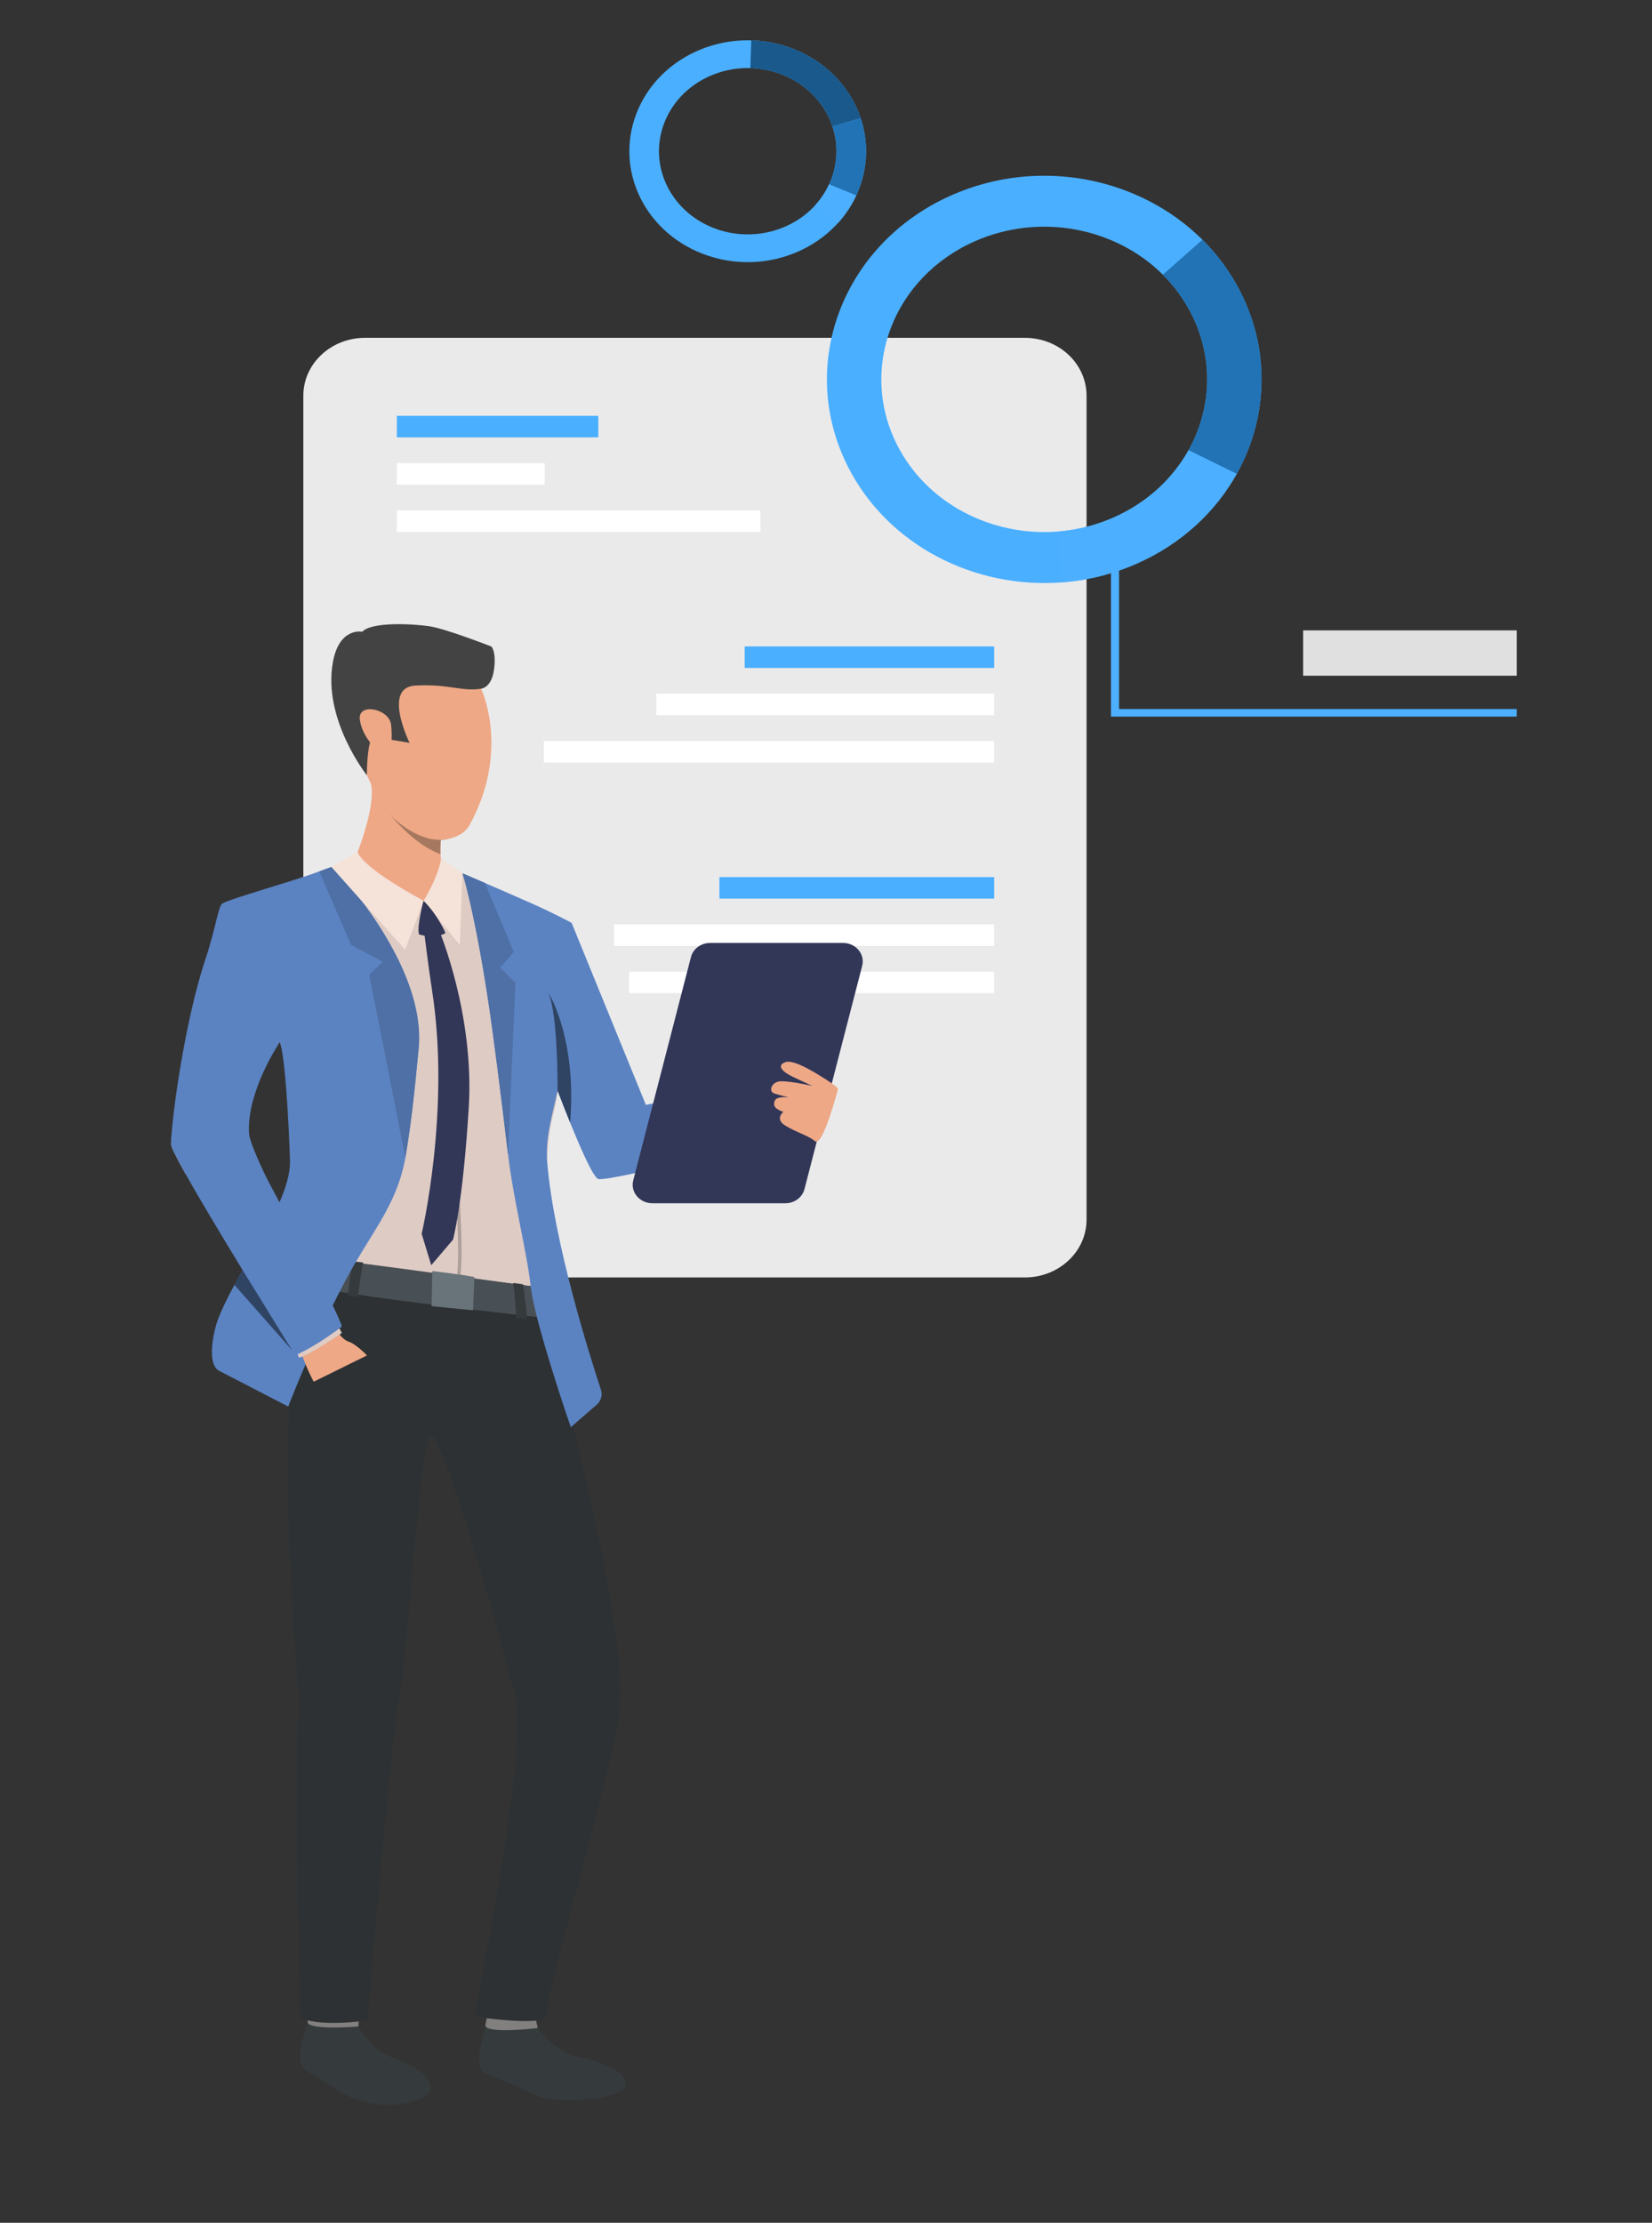 <?xml version="1.0" encoding="utf-8"?>
<!-- Generator: Adobe Illustrator 16.0.0, SVG Export Plug-In . SVG Version: 6.00 Build 0)  -->
<!DOCTYPE svg PUBLIC "-//W3C//DTD SVG 1.1//EN" "http://www.w3.org/Graphics/SVG/1.1/DTD/svg11.dtd">
<svg version="1.1" id="Слой_1" xmlns="http://www.w3.org/2000/svg" xmlns:xlink="http://www.w3.org/1999/xlink" x="0px" y="0px"
	 width="638.964px" height="859.456px" viewBox="0 0 638.964 859.456" enable-background="new 0 0 638.964 859.456"
	 xml:space="preserve">
<rect x="0" y="0" width="638.964" height="859.456" fill="#333333" stroke="none"/>
<g>
	<g>
		<g>
			<g>
				<path fill="#EAEAEB" d="M396.397,493.932H141.186c-13.178,0-23.86-10.008-23.86-22.354V152.98
					c0-12.346,10.683-22.354,23.86-22.354h255.211c13.178,0,23.86,10.008,23.86,22.354v318.598
					C420.257,483.924,409.575,493.932,396.397,493.932z"/>
			</g>
			<g>
				<g>
					<g>
						<rect x="153.497" y="160.791" fill="#4AAFFF" width="77.914" height="8.321"/>
					</g>
				</g>
			</g>
			<g>
				<g>
					<g>
						<rect x="153.497" y="179.075" fill="#FFFFFF" width="57.205" height="8.321"/>
					</g>
				</g>
			</g>
			<g>
				<g>
					<g>
						<rect x="153.497" y="197.359" fill="#FFFFFF" width="140.646" height="8.321"/>
					</g>
				</g>
			</g>
			<g>
				<g>
					<g>
						<rect x="288.024" y="249.945" fill="#4AAFFF" width="96.503" height="8.321"/>
					</g>
				</g>
			</g>
			<g>
				<g>
					<g>
						<rect x="253.856" y="268.229" fill="#FFFFFF" width="130.671" height="8.321"/>
					</g>
				</g>
			</g>
			<g>
				<g>
					<g>
						<rect x="210.325" y="286.514" fill="#FFFFFF" width="174.202" height="8.322"/>
					</g>
				</g>
			</g>
			<g>
				<g>
					<g>
						<rect x="278.256" y="339.139" fill="#4AAFFF" width="106.271" height="8.321"/>
					</g>
				</g>
			</g>
			<g>
				<g>
					<g>
						<rect x="237.497" y="357.423" fill="#FFFFFF" width="147.03" height="8.322"/>
					</g>
				</g>
			</g>
			<g>
				<g>
					<g>
						<rect x="243.32" y="375.708" fill="#FFFFFF" width="141.207" height="8.32"/>
					</g>
				</g>
			</g>
		</g>
		<g>
			<g>
				<path fill="#353A3D" d="M207.925,784.154c0,0,6.574,9.217,15.797,11.207c9.222,1.99,18.307,5.157,18.376,10.61
					s-26.664,8.705-37.218,3.207c-15.751-8.203-17.353-5.73-19.099-9.829c-1.746-4.104,2.098-15.068,1.984-16.373
					C187.625,781.365,207.925,784.154,207.925,784.154z"/>
			</g>
			<g>
				<path fill="#81807E" d="M206.904,779.609c0,0,1.199,4.451,1.021,4.545c-0.179,0.094-20.782,2.395-20.159-1.178
					c0.505-2.896,1.227-6.046,1.227-6.046L206.904,779.609z"/>
			</g>
			<g>
				<path fill="#353A3D" d="M138.584,783.543c0,0,4.689,8.816,12.702,11.818c8.565,3.209,15.434,6.899,15.277,12.212
					c-0.155,5.313-20.938,10.697-36.057,0.5c-9.552-6.441-12.579-6.473-14.112-10.53c-1.532-4.057,2.661-14.598,2.604-15.873
					C118.929,780.096,138.584,783.543,138.584,783.543z"/>
			</g>
			<g>
				<path fill="#81807E" d="M138.819,778.968c0,0-0.057,4.491-0.234,4.575c-0.177,0.086-20.091,1.623-19.585-1.873
					c0.402-2.774,1.933-6.13,1.933-6.13L138.819,778.968z"/>
			</g>
			<g>
				<path fill="#2D3133" d="M211.833,509.686c0,0,18.501,76.454,22.727,99.741c3.597,19.82,6.464,40.463,4.74,54.771
					c-2.134,17.714-28.9,109.521-27.782,114.717c1.119,5.194-28.01,0.831-28.01,0.831s20.358-102.41,16.292-121.47
					c-3.013-14.117-29.401-107.898-33.446-103.088c-4.044,4.811-9.06,88.508-12.055,102.402
					c-2.995,13.893-12.19,123.667-12.19,123.667s-20.559,2.842-26.05-1.512c0,0-2.5-93.734-0.591-119.782
					c0.728-9.926-12.415-119.027,4.437-162.946C128.81,473.807,211.833,509.686,211.833,509.686z"/>
			</g>
			<g>
				<path fill="#DECBC4" d="M292.362,440.185c-13.186-1.735-54.671,15.481-58.439,14.182c-2.594-0.892-8.677-19.463-13.022-33.519
					c-2.57-8.314-4.532-15.05-4.805-15.605l-0.016-0.029c0.042,0.372,0.715,6.729-0.142,15.079c-0.054,0.541-0.118,1.09-0.186,1.646
					c-0.019,0.145-0.038,0.288-0.058,0.436c-0.388,2.99-0.98,6.182-1.868,9.407c-1.317,4.763-1.939,11.032-2.174,17.646v0.027
					c-0.003,0.051-0.003,0.099-0.009,0.153c-0.004,0.152-0.014,0.303-0.014,0.456c0,0.061-0.006,0.123-0.006,0.187
					c-0.369,12.037,0.519,25.015,0.888,31.921c0.58,10.699-3.177,15.516-3.285,15.653c-0.003,0.003-0.003,0.003-0.003,0.003
					l-3.975-0.522l-2.872-0.379l-0.035-0.006l-3.836-0.504l-15.045-1.982l-5.448-0.717l-1.289-0.172l-9.531-1.255l-26.875-3.543
					l-2.948-0.388l-1.215-0.159l-10.135-1.339l-4.579-0.601l-0.017-0.003c0,0-3.892-25.85-4.188-39.821
					c-0.27-12.834-7.603-38.892-8.799-43.059c-0.006-0.03-0.016-0.058-0.025-0.087c-0.009-0.039-0.02-0.078-0.031-0.114
					c-0.022-0.072-0.039-0.132-0.055-0.184c-0.007-0.03-0.017-0.06-0.026-0.09c0-0.009-0.003-0.019-0.006-0.024
					c-0.004-0.009-0.007-0.018-0.007-0.027c-0.01-0.029-0.01-0.044-0.01-0.044s-21.935,21.589-26.191,31.009
					c-1.298,2.858-5.266,10.632-10.317,20.097c-3.455-6.177-5.618-10.471-5.618-11.546c0-0.132,0.003-0.272,0.006-0.42
					c0.324-9.314,10.744-47.082,18.965-71.755c6.385-12.022,11.891-21.746,13.657-22.932c2.676-1.802,13.936-6.317,23.762-9.972
					c0.324-0.12,0.645-0.237,0.959-0.354c0.916-0.339,1.82-0.67,2.698-0.991c0.439-0.159,0.871-0.314,1.298-0.469
					c0.234-0.084,0.465-0.164,0.695-0.246c0.189-0.068,0.375-0.135,0.562-0.2h0.003c4.913-1.751,8.647-2.974,9.416-3.015
					c0.129-0.01,0.334-0.007,0.612,0.002c0.324,0.006,0.744,0.024,1.244,0.055c6.073,0.333,24.201,1.925,30.034,2.443
					c1.061,0.094,1.718,0.154,1.817,0.162c0.01,0,0.013,0,0.013,0s2.778,1.187,6.961,2.979l0.004,0.003l0.388,0.165
					c2.529,1.087,5.455,2.534,8.548,4.12c6.063,3.113,12.763,6.752,18.317,9.23c5.448,2.426,12.906,5.81,13.541,6.284l27.599,74.562
					l47.879-8.199L292.362,440.185z"/>
			</g>
			<g>
				<path fill="#495055" d="M209.226,497.823c0,0,2.021,2.267,2.606,11.862c0,0-83.139-9.087-91.929-12.668
					c0,0-0.343-10.574,1.521-10.758C123.473,486.058,209.226,497.823,209.226,497.823z"/>
			</g>
			<g>
				<path fill="#EEA886" d="M138.327,329.37c0.258,12.225,25.521,18.911,25.521,18.911s10.567-12.411,8.044-13.6
					c-0.991-0.467-1.394-2.32-1.518-4.397c-0.114-1.978,0.021-4.159,0.144-5.544c0.075-0.865,0.146-1.421,0.146-1.421
					s-3.609-3.567-8.201-7.818c-8.025-7.434-19.057-16.956-19.074-13.168c-0.001,0.2,0.029,0.44,0.093,0.719
					C145.421,311.576,138.327,329.37,138.327,329.37z"/>
			</g>
			<g>
				<path fill="#353A3D" d="M140.421,488.134c0,0-1.814,10.721-1.972,13.516l-3.846-0.72c0,0,1.06-11.343,1.683-13.243
					L140.421,488.134z"/>
			</g>
			<g>
				<path fill="#353A3D" d="M202.29,496.572c0,0,1.457,9.745,1.492,13.426l-4.068-0.496c0,0-0.834-12.169-1.299-13.439
					L202.29,496.572z"/>
			</g>
			<g>
				<path fill="#A77860" d="M148.056,311.459c0,0,0,0,0.002,0.002c0.05,0.071,1.121,1.574,2.95,3.729
					c3.878,4.569,11.169,12.078,19.366,15.094c-0.114-1.978,0.021-4.159,0.144-5.544c0.839-0.02,1.678-0.111,2.51-0.283
					c-2.248-3.679-5.493-7.535-5.493-7.535l-5.071-1.421L148.056,311.459z"/>
			</g>
			<g>
				<path fill="#EEA886" d="M143.207,302.498c2.186,4.454,4.261,7.682,4.85,8.961c0,0,0,0,0.002,0.002
					c0.383,0.834,1.427,2.191,2.95,3.729c4.163,4.202,11.902,9.744,19.51,9.55c0.839-0.02,1.678-0.111,2.51-0.283
					c3.071-0.629,6.698-1.967,8.694-5.627c15.761-28.91,4.351-52.551,4.351-52.551s-43.096-11.417-49.839,0.737
					C131.502,275.541,138.072,292.032,143.207,302.498z"/>
			</g>
			<g>
				<path fill="#434343" d="M186.073,266.279c0,0,4.002-0.207,4.991-7.316c0.979-7.023-0.999-8.97-0.999-8.97
					s-17.791-6.978-24.181-7.885c-6.389-0.908-22.099-1.778-25.781,2.166c0,0-8.947-1.948-11.385,11.968
					c-3.867,22.075,13.177,43.512,13.177,43.512s-0.146-14.422,3.25-16.333c3.395-1.911,6.325,2.634,6.325,2.634l6.944,1.165
					c0,0-10.548-21.337,2.104-22.128C173.172,264.303,178.83,267.517,186.073,266.279z"/>
			</g>
			<g>
				<path fill="#EEA886" d="M151.279,280.305c-0.66-6.353-12.925-8.779-12.104-2.119c0.821,6.659,6.861,13.058,9.651,12.833
					C151.617,290.793,151.783,285.148,151.279,280.305z"/>
			</g>
			<g>
				<path fill="#5B83C2" d="M66.15,442.367c0-0.132,0.003-0.272,0.006-0.42c0.237-9.291,5.117-46.492,13.338-71.164
					c3.99-11.981,4.911-20.35,6.456-21.386c2.676-1.799,26.487-8.397,36.59-12.108c0.324-0.12,0.645-0.237,0.959-0.354
					c0.916-0.339,1.82-0.67,2.698-0.991c0.439-0.159,0.871-0.314,1.298-0.469c0.234-0.084,0.465-0.164,0.695-0.246
					c0.189-0.068,0.375-0.135,0.562-0.2c0.016,0.015,0.031,0.032,0.054,0.051c0.901,0.942,5.574,5.918,11.153,13.353
					c10.434,13.902,24.022,36.408,21.942,57.192c-0.666,6.672-1.493,16.25-2.878,27c-0.119,0.919-0.244,1.843-0.369,2.78
					c-0.336,2.475-0.704,4.999-1.105,7.558c-0.24,1.534-0.493,3.081-0.76,4.636c-2.763,16.113-11.422,27.1-19.111,40.239
					c-0.067,0.111-0.132,0.222-0.198,0.333c-0.036,0.063-0.074,0.127-0.109,0.189c-0.164,0.279-0.327,0.562-0.49,0.844
					c-0.263,0.459-0.526,0.925-0.789,1.391c-0.15,0.268-0.298,0.534-0.445,0.805c-1.471,2.645-2.91,5.351-4.308,8.068
					c-0.903,1.754-1.791,3.513-2.657,5.267c-0.09,0.183-0.179,0.363-0.269,0.546c0,0-1.417,3.081-3.231,7.039
					c-0.666,1.453-1.387,3.023-2.111,4.603c-0.497,1.084-0.997,2.174-1.478,3.231c-0.427,0.924-0.837,1.826-1.229,2.678
					c-0.871,1.908-1.634,3.576-2.162,4.744c-0.395,0.871-0.661,1.463-0.747,1.664c-2.645,6.2-4.555,10.985-5.437,13.224
					c-0.352,0.9-0.538,1.387-0.538,1.387l-26.596-13.751c-5.048-2.369-2.41-15.123-0.513-20.101
					c1.577-4.142,3.798-8.582,6.302-13.17c1.024-1.876,2.096-3.777,3.191-5.692c-8.323-13.624-16.753-27.673-22.096-37.222
					C68.313,447.736,66.15,443.442,66.15,442.367z M108.437,403.378c-0.006-0.03-0.016-0.058-0.025-0.087
					c-0.009-0.039-0.02-0.078-0.031-0.114c-0.017-0.063-0.036-0.123-0.055-0.184c-0.007-0.03-0.017-0.06-0.026-0.09
					c0-0.009-0.003-0.019-0.006-0.024c-0.004-0.009-0.007-0.018-0.007-0.027c0,0-12.938,18.945-11.961,35.402
					c0.15,2.562,2.868,9.035,6.827,17.334c0,0.007,0.003,0.01,0.006,0.016c1.439,3.023,3.045,6.287,4.75,9.695
					c0.063-0.141,0.125-0.285,0.188-0.426c2.475-5.657,4.084-10.967,4.084-15.603C112.181,449.271,111.088,413.161,108.437,403.378z
					"/>
			</g>
			<g>
				<path fill="#5B83C2" d="M310.034,414.918l-60.222,12.286l-28.707-70.332c-0.635-0.472-8.865-4.621-14.314-7.051
					c-5.673-2.53-12.852-5.653-19.22-8.407c-3.042-1.318-5.907-2.549-8.327-3.591l-0.199,0.147c0,0,3.555,11.088,8.154,38.767
					c0,0.003,0,0.007,0.003,0.01c0.157,0.931,0.311,1.877,0.468,2.844c0.016,0.11,0.035,0.226,0.055,0.336
					c0.103,0.64,0.208,1.288,0.312,1.946c0.012,0.078,0.025,0.155,0.038,0.23c0.07,0.441,0.141,0.887,0.208,1.337
					c0.173,1.093,0.346,2.206,0.52,3.341c2.051,13.474,4.929,36.402,7.695,59.55v0.009c2.186,18.244,7.167,36.967,8.749,50.938
					c0,0.01,0.004,0.018,0.004,0.027c0.313,2.738,1.061,6.387,2.07,10.503c0.112,0.466,0.23,0.938,0.35,1.415
					c4.455,17.635,13.105,42.597,13.105,42.597l2.519-2.18l7.462-6.455c1.718-1.482,2.368-3.76,1.677-5.846
					c-4.139-12.505-18.202-56.765-20.779-87.885c-0.003-0.009-0.003-0.019-0.003-0.027c-0.808-9.776,2.244-18.985,4.013-27.718
					c0.032,0.075,0.061,0.15,0.09,0.229c1.48,3.858,3.122,8.053,4.775,12.137v0.003c4.439,10.966,8.98,21.127,10.871,21.775
					c4.209,1.45,83.505-18.861,84.053-21.776L310.034,414.918z"/>
			</g>
			<g>
				<path fill="#4E70A6" d="M135.765,365.364l12.291,6.493l-5.251,5.018l13.982,70.725c2.851-16.577,4.147-32.32,5.113-41.975
					c3.216-32.132-31.019-68.379-33.148-70.6c-1.644,0.585-3.42,1.23-5.255,1.91L135.765,365.364z"/>
			</g>
			<g>
				<path fill="#4E70A6" d="M178.856,337.658c0,0,4.591,14.051,9.943,49.123c2.052,13.473,4.931,36.404,7.698,59.549l2.861-66.236
					l-5.855-5.942l5.205-6.095l-11.138-26.643c-3.042-1.317-5.906-2.549-8.328-3.592L178.856,337.658z"/>
			</g>
			<g>
				<path fill="#F5E2D9" d="M128.136,335.168l10.19-5.798c0,0,0.285,5.235,25.521,18.911l-7.167,18.912L128.136,335.168z"/>
			</g>
			<g>
				<path fill="#F5E2D9" d="M170.562,332.008c0,0-0.397,5.65-6.714,16.273l13.988,17.083l1.02-27.706L170.562,332.008z"/>
			</g>
			<g>
				<path fill="#323657" d="M163.81,348.281c0,0-2.711,10.158-1.734,13.002c0,0,5.96,2.032,10.245-0.508
					C172.321,360.775,169.286,353.665,163.81,348.281z"/>
			</g>
			<g>
				<g>
					<path fill="#AD9F99" d="M177.824,494.785c1.517-7.166,0.073-28.644,0.011-29.555l-1.299,0.078
						c0.016,0.222,1.496,22.229,0.012,29.24L177.824,494.785z"/>
				</g>
			</g>
			<g>
				<path fill="#69737A" d="M167.21,491.48c0,0,12.232,1.369,16.278,2.314l-0.53,12.846l-16.02-1.602L167.21,491.48z"/>
			</g>
			<g>
				<path fill="#323657" d="M169.887,359.862c0,0,13.644,32.28,11.418,68.411c-2.308,37.461-6.092,51.045-6.092,51.045l-8.413,9.883
					l-3.71-12.147c0,0,11.289-47.761,4.002-94.234c-1.32-8.422-3.282-24.38-3.282-24.38L169.887,359.862z"/>
			</g>
			<g>
				<path fill="#EEA886" d="M128.888,512.307c0,0,2.928,5.485,5.855,6.4c2.928,0.914,7.197,5.371,7.197,5.371l-20.615,10.171
					c0,0-5.489-10.058-5.733-16.457S128.888,512.307,128.888,512.307z"/>
			</g>
			<g>
				<path fill="#DECBC4" d="M130.845,512.82l1.366,2.572c0,0-13.093,8.971-16.622,9.543l-1.212-3.43L130.845,512.82z"/>
			</g>
			<g>
				<path fill="#5B83C2" d="M132.211,512.934c0,0-9.813,7.602-18.078,11.105L86.325,477.18l14.409-26.096
					C100.734,451.084,131.56,508.362,132.211,512.934z"/>
			</g>
			<g>
				<path fill="#2F4363" d="M215.275,405.336c0.455,8.668,0.388,16.367,0.388,16.367s0,0.003,0,0.006
					c0.003,0.042,0.013,0.276,0.032,0.664c0.02-0.147,0.039-0.291,0.058-0.436c1.48,3.858,3.122,8.053,4.775,12.137
					c0.385-4.732,0.484-9.143,0.372-13.227c-0.663-24.307-8.823-37.053-8.823-37.053C213.948,388.03,214.845,397.12,215.275,405.336
					z"/>
			</g>
			<g>
				<path fill="#2F4363" d="M90.672,496.827l22.262,25.19l-19.07-30.883C92.768,493.05,91.697,494.951,90.672,496.827z"/>
			</g>
			<g>
				<path fill="#323657" d="M252.341,465.246h51.397c3.523,0,6.588-2.259,7.417-5.467l22.326-86.357
					c1.163-4.5-2.477-8.833-7.418-8.833h-51.397c-3.523,0-6.588,2.26-7.418,5.467l-22.325,86.357
					C243.76,460.912,247.4,465.246,252.341,465.246z"/>
			</g>
			<g>
				<g>
					<path fill="#EEA886" d="M315.208,441.238c-2.515-2.181-7.366-3.447-11.521-6.047c-4.154-2.602-0.685-5.281-0.685-5.281
						c-4.27-1.374-3.81-3.199-3.263-4.443c0.738-1.68,5.399-1.203,5.399-1.203s-4.18-0.866-5.899-1.579
						c-1.719-0.712-1.135-3.521,1.51-4.409c2.646-0.888,13.424,1.603,13.424,1.603s-1.758-0.808-7.073-3.307
						c-5.316-2.5-6.483-4.772-3.349-5.864c2.18-0.76,6.46,0.832,14.679,6.005c6.188,3.896,5.686,4.403,5.686,4.403
						S318.211,443.844,315.208,441.238z"/>
				</g>
			</g>
		</g>
		<g>
			<g>
				<g>
					<path fill="#4AAFFF" d="M367.951,75.526c33.772-14.971,72.826-7.012,97.13,17.169c5.884,5.854,10.903,12.658,14.774,20.323
						c11.723,23.215,10.273,49.096-1.525,70.224c-8.177,14.642-21.322,27.002-38.497,34.614c-1.707,0.758-3.434,1.459-5.167,2.101
						c-7.859,2.903-15.938,4.621-24.004,5.228c-33.83,2.56-67.357-14.376-82.735-44.82
						C308.078,141.06,325.998,94.124,367.951,75.526z M346.94,171.937c11.527,22.827,36.664,35.522,62.027,33.606
						c6.045-0.457,12.105-1.743,17.996-3.924c1.301-0.48,2.595-1.006,3.877-1.573c12.875-5.707,22.729-14.976,28.859-25.951
						c8.848-15.842,9.937-35.245,1.145-52.649c-2.901-5.745-6.665-10.847-11.074-15.237c-18.218-18.13-47.501-24.098-72.823-12.874
						C345.492,107.277,332.059,142.468,346.94,171.937z"/>
				</g>
			</g>
			<g>
				<g>
					<path fill="#2273B5" d="M459.7,174.095l18.63,9.147c11.799-21.128,13.248-47.009,1.525-70.224
						c-3.871-7.665-8.891-14.469-14.774-20.323l-15.311,13.513c4.409,4.391,8.173,9.492,11.074,15.237
						C469.636,138.85,468.547,158.253,459.7,174.095z"/>
				</g>
			</g>
			<g>
				<g>
					<path fill="#4DAFFF" d="M426.963,201.619l7.702,18.338c1.733-0.642,3.46-1.343,5.167-2.101
						c17.175-7.612,30.32-19.973,38.497-34.614l-18.63-9.147c-6.13,10.976-15.984,20.244-28.859,25.951
						C429.558,200.613,428.264,201.139,426.963,201.619z"/>
				</g>
			</g>
			<g>
				<g>
					<path fill="#4DAFFF" d="M410.662,225.185c8.065-0.606,16.145-2.324,24.004-5.228l-7.702-18.338
						c-5.891,2.181-11.951,3.467-17.996,3.924L410.662,225.185z"/>
				</g>
			</g>
		</g>
		<g>
			<polygon fill="#4DAFFF" points="429.71,277.076 586.632,277.076 586.632,274.154 432.83,274.154 432.83,211.874 429.71,211.874 
							"/>
		</g>
		<g>
			<rect x="504.033" y="243.742" fill="#E0E0E0" width="82.601" height="17.532"/>
		</g>
		<g>
			<g>
				<g>
					<path fill="#4AAFFF" d="M246.104,44.032c6.853-17.951,25.166-28.978,44.467-28.434c4.673,0.132,9.402,0.941,14.045,2.496
						c14.059,4.711,24.14,15.202,28.281,27.597c2.87,8.589,2.889,18.093-0.597,27.222c-0.346,0.907-0.723,1.801-1.127,2.674
						c-1.833,3.953-4.238,7.529-7.096,10.674c-11.977,13.192-31.852,18.768-50.29,12.591
						C249.986,90.875,237.591,66.333,246.104,44.032z M277.646,88.745c13.824,4.632,28.725,0.451,37.705-9.438
						c2.14-2.357,3.945-5.039,5.318-8.005c0.303-0.654,0.585-1.323,0.846-2.004c2.612-6.844,2.598-13.97,0.446-20.408
						c-3.105-9.294-10.662-17.16-21.203-20.69c-3.479-1.166-7.026-1.772-10.529-1.873c-14.469-0.409-28.201,7.858-33.34,21.317
						C250.507,64.365,259.8,82.766,277.646,88.745z"/>
				</g>
			</g>
			<g>
				<g>
					<path fill="#1A598C" d="M321.961,48.891l10.936-3.199c-4.142-12.395-14.223-22.886-28.281-27.597
						c-4.643-1.555-9.372-2.364-14.045-2.496l-0.342,10.729c3.503,0.101,7.051,0.707,10.529,1.873
						C311.299,31.73,318.856,39.597,321.961,48.891z"/>
				</g>
			</g>
			<g>
				<g>
					<path fill="#2273B5" d="M320.669,71.303l10.504,4.284c0.404-0.873,0.781-1.767,1.127-2.674
						c3.485-9.129,3.467-18.633,0.597-27.222l-10.936,3.199c2.151,6.438,2.166,13.564-0.446,20.408
						C321.254,69.979,320.972,70.648,320.669,71.303z"/>
				</g>
			</g>
			<g>
				<g>
					<path fill="#4DAFFF" d="M324.078,86.261c2.857-3.145,5.263-6.721,7.096-10.674l-10.504-4.284
						c-1.373,2.966-3.179,5.647-5.318,8.005L324.078,86.261z"/>
				</g>
			</g>
		</g>
	</g>
</g>
<g>
</g>
<g>
</g>
<g>
</g>
<g>
</g>
<g>
</g>
<g>
</g>
<g>
</g>
<g>
</g>
<g>
</g>
<g>
</g>
<g>
</g>
<g>
</g>
<g>
</g>
<g>
</g>
<g>
</g>
</svg>
